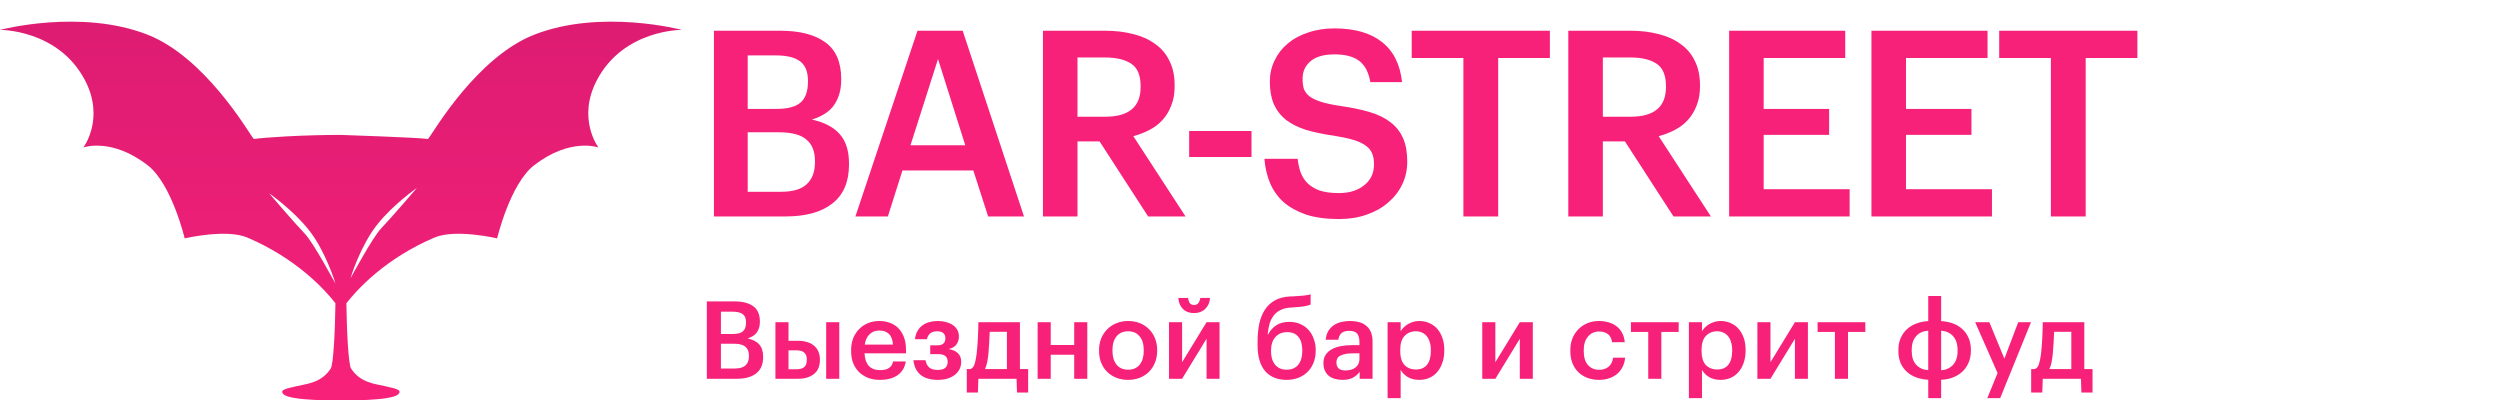 <svg width="231" height="37" viewBox="0 0 231 37" fill="none" xmlns="http://www.w3.org/2000/svg">
<path d="M49.35 3.21C44.09 5.275 40.096 12.125 39.683 12.663C39.638 12.72 39.586 12.788 39.541 12.846C39.532 12.845 39.529 12.839 39.518 12.838C38.566 12.703 31.476 12.465 31.476 12.465C27.935 12.465 24.435 12.703 23.481 12.838C23.471 12.839 23.468 12.844 23.458 12.846C23.414 12.788 23.361 12.72 23.317 12.663C22.905 12.126 18.911 5.276 13.649 3.21C7.47 0.781 0 2.761 0 2.761C0 2.761 5.387 2.706 7.854 7.42C9.713 10.968 7.705 13.626 7.705 13.626C7.705 13.626 10.295 12.678 13.648 15.273C15.875 16.998 17.065 22.026 17.065 22.026C17.065 22.026 20.913 21.12 22.857 21.951C27.407 23.892 30.002 26.747 30.996 28.02C30.958 30.832 30.792 33.685 30.564 34.044C29.69 35.416 28.262 35.469 27.389 35.688C26.519 35.904 25.789 35.991 26.188 36.421C26.78 37.057 31.354 37.001 31.5 36.997C31.645 37.001 36.219 37.057 36.81 36.421C37.21 35.993 36.482 35.904 35.611 35.688C34.737 35.469 33.309 35.416 32.436 34.044C32.209 33.684 32.041 30.832 32.006 28.02C32.998 26.747 35.594 23.892 40.142 21.951C42.086 21.12 45.935 22.026 45.935 22.026C45.935 22.026 47.124 16.997 49.35 15.273C52.706 12.678 55.295 13.626 55.295 13.626C55.295 13.626 53.289 10.968 55.146 7.42C57.612 2.706 63 2.761 63 2.761C63 2.761 55.529 0.781 49.35 3.21ZM28.153 21.58C27.209 20.601 24.861 17.857 24.861 17.857C24.861 17.857 27.017 19.348 28.525 21.235C30.094 23.204 30.999 26.18 30.999 26.21C30.999 26.239 28.983 22.44 28.153 21.58ZM35.233 21.087C34.404 21.946 32.383 25.748 32.383 25.716C32.383 25.686 33.289 22.712 34.861 20.741C36.368 18.852 38.524 17.363 38.524 17.363C38.524 17.363 36.177 20.104 35.233 21.087Z" fill="url(#paint0_linear_247_6227)"/>
<path d="M65.968 2.84H72.112C73.888 2.84 75.264 3.192 76.24 3.896C77.232 4.6 77.728 5.736 77.728 7.304V7.4C77.728 8.264 77.52 9.016 77.104 9.656C76.688 10.28 75.992 10.744 75.016 11.048C76.184 11.304 77.048 11.76 77.608 12.416C78.168 13.056 78.448 13.952 78.448 15.104V15.2C78.448 16.8 77.936 18 76.912 18.8C75.904 19.6 74.456 20 72.568 20H65.968V2.84ZM72.184 17.72C73.256 17.72 74.04 17.488 74.536 17.024C75.048 16.56 75.304 15.88 75.304 14.984V14.888C75.304 13.992 75.04 13.328 74.512 12.896C74 12.448 73.152 12.224 71.968 12.224H69.088V17.72H72.184ZM71.728 10.064C72.784 10.064 73.536 9.864 73.984 9.464C74.432 9.064 74.656 8.424 74.656 7.544V7.448C74.656 6.632 74.416 6.04 73.936 5.672C73.456 5.304 72.704 5.12 71.68 5.12H69.088V10.064H71.728ZM84.776 2.84H88.952L94.616 20H91.304L89.936 15.752H83.384L82.04 20H79.04L84.776 2.84ZM84.128 13.424H89.192L86.672 5.456L84.128 13.424ZM96.368 2.84H102.128C103.072 2.84 103.936 2.944 104.72 3.152C105.504 3.344 106.176 3.648 106.736 4.064C107.312 4.464 107.752 4.984 108.056 5.624C108.376 6.248 108.536 7 108.536 7.88V7.976C108.536 8.648 108.432 9.24 108.224 9.752C108.032 10.264 107.76 10.712 107.408 11.096C107.072 11.464 106.672 11.768 106.208 12.008C105.744 12.248 105.248 12.44 104.72 12.584L109.544 20H106.088L101.6 13.064H99.56V20H96.368V2.84ZM102.128 10.784C104.304 10.784 105.392 9.872 105.392 8.048V7.952C105.392 6.96 105.104 6.272 104.528 5.888C103.952 5.504 103.152 5.312 102.128 5.312H99.56V10.784H102.128ZM109.878 12.104H115.638V14.504H109.878V12.104ZM123.718 20.24C122.55 20.24 121.542 20.104 120.694 19.832C119.862 19.544 119.166 19.16 118.606 18.68C118.062 18.184 117.646 17.6 117.358 16.928C117.07 16.24 116.894 15.488 116.83 14.672H119.902C119.95 15.104 120.038 15.512 120.166 15.896C120.31 16.28 120.518 16.616 120.79 16.904C121.078 17.192 121.454 17.424 121.918 17.6C122.398 17.76 122.998 17.84 123.718 17.84C124.678 17.84 125.454 17.6 126.046 17.12C126.654 16.64 126.958 16 126.958 15.2C126.958 14.8 126.902 14.464 126.79 14.192C126.678 13.904 126.486 13.664 126.214 13.472C125.942 13.264 125.574 13.088 125.11 12.944C124.646 12.8 124.07 12.672 123.382 12.56C122.358 12.416 121.462 12.232 120.694 12.008C119.942 11.768 119.318 11.456 118.822 11.072C118.326 10.672 117.95 10.184 117.694 9.608C117.454 9.032 117.334 8.344 117.334 7.544C117.334 6.84 117.478 6.192 117.766 5.6C118.054 4.992 118.454 4.472 118.966 4.04C119.494 3.592 120.126 3.248 120.862 3.008C121.598 2.752 122.414 2.624 123.31 2.624C125.166 2.624 126.622 3.04 127.678 3.872C128.75 4.704 129.374 5.944 129.55 7.592H126.622C126.462 6.68 126.118 6.024 125.59 5.624C125.062 5.224 124.302 5.024 123.31 5.024C122.334 5.024 121.598 5.232 121.102 5.648C120.606 6.064 120.358 6.608 120.358 7.28C120.358 7.632 120.398 7.944 120.478 8.216C120.574 8.472 120.75 8.704 121.006 8.912C121.278 9.104 121.638 9.272 122.086 9.416C122.55 9.56 123.158 9.688 123.91 9.8C124.918 9.944 125.798 10.128 126.55 10.352C127.318 10.576 127.958 10.888 128.47 11.288C128.998 11.688 129.39 12.184 129.646 12.776C129.902 13.352 130.03 14.072 130.03 14.936C130.03 15.688 129.878 16.384 129.574 17.024C129.27 17.664 128.838 18.224 128.278 18.704C127.734 19.184 127.07 19.56 126.286 19.832C125.518 20.104 124.662 20.24 123.718 20.24ZM135.217 5.36H130.441V2.84H143.209V5.36H138.433V20H135.217V5.36ZM144.911 2.84H150.671C151.615 2.84 152.479 2.944 153.263 3.152C154.047 3.344 154.719 3.648 155.279 4.064C155.855 4.464 156.295 4.984 156.599 5.624C156.919 6.248 157.079 7 157.079 7.88V7.976C157.079 8.648 156.975 9.24 156.767 9.752C156.575 10.264 156.303 10.712 155.951 11.096C155.615 11.464 155.215 11.768 154.751 12.008C154.287 12.248 153.791 12.44 153.263 12.584L158.087 20H154.631L150.143 13.064H148.103V20H144.911V2.84ZM150.671 10.784C152.847 10.784 153.935 9.872 153.935 8.048V7.952C153.935 6.96 153.647 6.272 153.071 5.888C152.495 5.504 151.695 5.312 150.671 5.312H148.103V10.784H150.671ZM159.771 2.84H170.499V5.36H162.963V10.064H169.011V12.464H162.963V17.48H170.907V20H159.771V2.84ZM172.921 2.84H183.649V5.36H176.113V10.064H182.161V12.464H176.113V17.48H184.057V20H172.921V2.84ZM189.502 5.36H184.726V2.84H197.494V5.36H192.718V20H189.502V5.36Z" fill="#F82179"/>
<path d="M65.313 27.85H67.873C68.613 27.85 69.186 27.997 69.593 28.29C70.007 28.583 70.213 29.057 70.213 29.71V29.75C70.213 30.11 70.126 30.423 69.953 30.69C69.78 30.95 69.49 31.143 69.083 31.27C69.57 31.377 69.93 31.567 70.163 31.84C70.397 32.107 70.513 32.48 70.513 32.96V33C70.513 33.667 70.3 34.167 69.873 34.5C69.453 34.833 68.85 35 68.063 35H65.313V27.85ZM67.903 34.05C68.35 34.05 68.677 33.953 68.883 33.76C69.097 33.567 69.203 33.283 69.203 32.91V32.87C69.203 32.497 69.093 32.22 68.873 32.04C68.66 31.853 68.306 31.76 67.813 31.76H66.613V34.05H67.903ZM67.713 30.86C68.153 30.86 68.466 30.777 68.653 30.61C68.84 30.443 68.933 30.177 68.933 29.81V29.77C68.933 29.43 68.833 29.183 68.633 29.03C68.433 28.877 68.12 28.8 67.693 28.8H66.613V30.86H67.713ZM76.339 29.77H77.549V35H76.339V29.77ZM71.649 29.77H72.859V31.49H73.749C74.042 31.49 74.312 31.527 74.559 31.6C74.805 31.667 75.015 31.773 75.189 31.92C75.369 32.06 75.509 32.24 75.609 32.46C75.709 32.68 75.759 32.937 75.759 33.23V33.26C75.759 33.84 75.572 34.277 75.199 34.57C74.825 34.857 74.332 35 73.719 35H71.649V29.77ZM73.579 34.12C73.912 34.12 74.155 34.053 74.309 33.92C74.469 33.78 74.549 33.557 74.549 33.25V33.22C74.549 32.94 74.472 32.73 74.319 32.59C74.172 32.443 73.925 32.37 73.579 32.37H72.859V34.12H73.579ZM81.293 35.1C80.906 35.1 80.549 35.04 80.222 34.92C79.903 34.793 79.623 34.617 79.382 34.39C79.149 34.157 78.966 33.877 78.832 33.55C78.706 33.223 78.642 32.853 78.642 32.44V32.36C78.642 31.953 78.706 31.587 78.832 31.26C78.966 30.927 79.149 30.643 79.382 30.41C79.616 30.17 79.889 29.987 80.203 29.86C80.522 29.727 80.869 29.66 81.243 29.66C81.569 29.66 81.879 29.71 82.172 29.81C82.472 29.91 82.736 30.067 82.963 30.28C83.189 30.493 83.369 30.767 83.502 31.1C83.642 31.433 83.713 31.833 83.713 32.3V32.65H79.882C79.903 33.15 80.032 33.533 80.272 33.8C80.519 34.067 80.869 34.2 81.323 34.2C81.689 34.2 81.969 34.13 82.162 33.99C82.356 33.85 82.476 33.653 82.522 33.4H83.692C83.606 33.953 83.353 34.377 82.933 34.67C82.513 34.957 81.966 35.1 81.293 35.1ZM82.513 31.84C82.479 31.387 82.353 31.057 82.132 30.85C81.919 30.643 81.623 30.54 81.243 30.54C80.876 30.54 80.576 30.657 80.343 30.89C80.109 31.117 79.963 31.433 79.903 31.84H82.513ZM88.603 31.1C88.603 31.38 88.523 31.627 88.363 31.84C88.21 32.047 87.973 32.183 87.653 32.25C88.013 32.31 88.297 32.437 88.503 32.63C88.71 32.823 88.813 33.087 88.813 33.42V33.45C88.813 33.69 88.763 33.91 88.663 34.11C88.563 34.31 88.42 34.483 88.233 34.63C88.047 34.777 87.82 34.893 87.553 34.98C87.287 35.06 86.99 35.1 86.663 35.1C85.963 35.1 85.423 34.94 85.043 34.62C84.67 34.3 84.457 33.853 84.403 33.28H85.513C85.567 33.567 85.68 33.79 85.853 33.95C86.027 34.103 86.293 34.18 86.653 34.18C86.967 34.18 87.197 34.117 87.343 33.99C87.49 33.857 87.563 33.673 87.563 33.44V33.41C87.563 32.95 87.267 32.72 86.673 32.72H85.953V31.91H86.573C86.847 31.91 87.043 31.857 87.163 31.75C87.29 31.643 87.353 31.48 87.353 31.26V31.23C87.353 31.05 87.293 30.903 87.173 30.79C87.06 30.67 86.863 30.61 86.583 30.61C86.077 30.61 85.763 30.853 85.643 31.34H84.543C84.577 31.04 84.657 30.783 84.783 30.57C84.91 30.357 85.067 30.183 85.253 30.05C85.44 29.917 85.65 29.82 85.883 29.76C86.123 29.693 86.373 29.66 86.633 29.66C86.913 29.66 87.173 29.693 87.413 29.76C87.653 29.82 87.86 29.91 88.033 30.03C88.213 30.15 88.353 30.3 88.453 30.48C88.553 30.653 88.603 30.85 88.603 31.07V31.1ZM91.32 32.78C91.287 33.073 91.247 33.327 91.2 33.54C91.153 33.753 91.09 33.94 91.01 34.1H93.04V30.66H91.45C91.437 30.98 91.42 31.333 91.4 31.72C91.38 32.107 91.353 32.46 91.32 32.78ZM90.36 36.27H89.33V34.1H89.66C89.847 34.033 89.977 33.88 90.05 33.64C90.13 33.393 90.194 33.08 90.24 32.7C90.267 32.48 90.29 32.237 90.31 31.97C90.33 31.697 90.347 31.427 90.36 31.16C90.374 30.893 90.383 30.64 90.39 30.4C90.397 30.153 90.4 29.943 90.4 29.77H94.24V34.1H95V36.27H93.97L93.93 35H90.4L90.36 36.27ZM99.257 32.78H97.087V35H95.877V29.77H97.087V31.88H99.257V29.77H100.467V35H99.257V32.78ZM104.243 34.16C104.696 34.16 105.049 34.007 105.303 33.7C105.556 33.387 105.683 32.96 105.683 32.42V32.35C105.683 31.81 105.556 31.387 105.303 31.08C105.049 30.767 104.696 30.61 104.243 30.61C103.789 30.61 103.433 30.763 103.173 31.07C102.919 31.377 102.793 31.8 102.793 32.34V32.42C102.793 32.96 102.919 33.387 103.173 33.7C103.426 34.007 103.783 34.16 104.243 34.16ZM104.233 35.1C103.846 35.1 103.489 35.037 103.163 34.91C102.836 34.783 102.553 34.603 102.313 34.37C102.073 34.137 101.886 33.857 101.753 33.53C101.619 33.203 101.553 32.84 101.553 32.44V32.36C101.553 31.953 101.619 31.587 101.753 31.26C101.893 30.927 102.083 30.643 102.323 30.41C102.563 30.17 102.846 29.987 103.173 29.86C103.499 29.727 103.856 29.66 104.243 29.66C104.623 29.66 104.976 29.723 105.303 29.85C105.629 29.977 105.913 30.16 106.153 30.4C106.393 30.633 106.579 30.913 106.713 31.24C106.853 31.567 106.923 31.93 106.923 32.33V32.41C106.923 32.817 106.853 33.187 106.713 33.52C106.579 33.847 106.393 34.13 106.153 34.37C105.913 34.603 105.629 34.783 105.303 34.91C104.976 35.037 104.619 35.1 104.233 35.1ZM110.326 28.93C109.906 28.93 109.566 28.803 109.306 28.55C109.046 28.29 108.903 27.95 108.876 27.53H109.786C109.799 27.703 109.846 27.857 109.926 27.99C110.013 28.117 110.146 28.18 110.326 28.18C110.513 28.18 110.649 28.117 110.736 27.99C110.829 27.857 110.886 27.703 110.906 27.53H111.806C111.779 27.95 111.629 28.29 111.356 28.55C111.089 28.803 110.746 28.93 110.326 28.93ZM108.016 35V29.77H109.226V33.47L111.486 29.77H112.686V35H111.486V31.3L109.226 35H108.016ZM118.882 35.1C118.482 35.1 118.116 35.037 117.782 34.91C117.456 34.783 117.172 34.59 116.932 34.33C116.699 34.07 116.519 33.74 116.392 33.34C116.266 32.94 116.202 32.463 116.202 31.91V31.54C116.202 30.96 116.252 30.423 116.352 29.93C116.459 29.437 116.629 29.007 116.862 28.64C117.096 28.273 117.406 27.98 117.792 27.76C118.179 27.54 118.659 27.417 119.232 27.39L119.552 27.38C119.932 27.36 120.246 27.337 120.492 27.31C120.746 27.283 120.949 27.243 121.102 27.19V28.14C120.949 28.207 120.756 28.26 120.522 28.3C120.296 28.34 119.966 28.373 119.532 28.4L119.272 28.42C118.906 28.44 118.592 28.513 118.332 28.64C118.079 28.76 117.869 28.927 117.702 29.14C117.536 29.347 117.406 29.6 117.312 29.9C117.226 30.193 117.166 30.523 117.132 30.89H117.182C117.356 30.55 117.602 30.273 117.922 30.06C118.242 29.847 118.652 29.74 119.152 29.74C119.512 29.74 119.842 29.807 120.142 29.94C120.442 30.067 120.696 30.247 120.902 30.48C121.116 30.713 121.279 30.99 121.392 31.31C121.512 31.63 121.572 31.977 121.572 32.35V32.41C121.572 32.83 121.502 33.207 121.362 33.54C121.229 33.867 121.042 34.147 120.802 34.38C120.562 34.613 120.276 34.793 119.942 34.92C119.616 35.04 119.262 35.1 118.882 35.1ZM118.892 34.16C119.346 34.16 119.699 34.01 119.952 33.71C120.206 33.403 120.332 32.973 120.332 32.42V32.38C120.332 31.847 120.216 31.433 119.982 31.14C119.749 30.84 119.402 30.69 118.942 30.69C118.476 30.69 118.109 30.843 117.842 31.15C117.576 31.45 117.442 31.87 117.442 32.41V32.46C117.442 32.98 117.569 33.393 117.822 33.7C118.076 34.007 118.432 34.16 118.892 34.16ZM124.034 35.1C123.794 35.1 123.568 35.07 123.354 35.01C123.141 34.95 122.954 34.86 122.794 34.74C122.641 34.613 122.518 34.453 122.424 34.26C122.331 34.06 122.284 33.823 122.284 33.55C122.284 33.243 122.354 32.987 122.494 32.78C122.634 32.567 122.824 32.397 123.064 32.27C123.304 32.137 123.588 32.04 123.914 31.98C124.241 31.92 124.591 31.89 124.964 31.89H125.614V31.62C125.614 31.267 125.544 31.003 125.404 30.83C125.271 30.657 125.024 30.57 124.664 30.57C124.344 30.57 124.104 30.643 123.944 30.79C123.791 30.93 123.698 31.13 123.664 31.39H122.494C122.521 31.083 122.598 30.823 122.724 30.61C122.851 30.39 123.014 30.21 123.214 30.07C123.414 29.93 123.644 29.827 123.904 29.76C124.164 29.693 124.441 29.66 124.734 29.66C125.028 29.66 125.301 29.693 125.554 29.76C125.808 29.82 126.028 29.927 126.214 30.08C126.408 30.227 126.558 30.423 126.664 30.67C126.771 30.91 126.824 31.21 126.824 31.57V35H125.634V34.36C125.461 34.587 125.251 34.767 125.004 34.9C124.758 35.033 124.434 35.1 124.034 35.1ZM124.324 34.23C124.698 34.23 125.004 34.14 125.244 33.96C125.491 33.773 125.614 33.51 125.614 33.17V32.65H124.994C124.534 32.65 124.168 32.713 123.894 32.84C123.621 32.96 123.484 33.18 123.484 33.5C123.484 33.72 123.548 33.897 123.674 34.03C123.808 34.163 124.024 34.23 124.324 34.23ZM128.211 29.77H129.421V30.61C129.495 30.483 129.588 30.363 129.701 30.25C129.815 30.137 129.945 30.037 130.091 29.95C130.245 29.863 130.408 29.793 130.581 29.74C130.755 29.687 130.938 29.66 131.131 29.66C131.458 29.66 131.761 29.72 132.041 29.84C132.328 29.96 132.575 30.133 132.781 30.36C132.988 30.587 133.151 30.867 133.271 31.2C133.391 31.527 133.451 31.9 133.451 32.32V32.4C133.451 32.82 133.391 33.197 133.271 33.53C133.158 33.863 132.998 34.147 132.791 34.38C132.591 34.613 132.348 34.793 132.061 34.92C131.781 35.04 131.471 35.1 131.131 35.1C130.711 35.1 130.355 35.01 130.061 34.83C129.775 34.65 129.561 34.433 129.421 34.18V36.79H128.211V29.77ZM130.831 34.14C131.278 34.14 131.618 33.997 131.851 33.71C132.091 33.417 132.211 32.987 132.211 32.42V32.34C132.211 32.053 132.175 31.803 132.101 31.59C132.035 31.37 131.938 31.187 131.811 31.04C131.685 30.893 131.538 30.787 131.371 30.72C131.205 30.647 131.021 30.61 130.821 30.61C130.401 30.61 130.055 30.753 129.781 31.04C129.515 31.32 129.381 31.753 129.381 32.34V32.42C129.381 33.007 129.511 33.44 129.771 33.72C130.038 34 130.391 34.14 130.831 34.14ZM136.961 35V29.77H138.171V33.47L140.431 29.77H141.631V35H140.431V31.3L138.171 35H136.961ZM147.738 35.1C147.364 35.1 147.014 35.04 146.688 34.92C146.368 34.8 146.088 34.627 145.848 34.4C145.614 34.173 145.431 33.897 145.298 33.57C145.164 33.243 145.098 32.87 145.098 32.45V32.37C145.098 31.957 145.164 31.583 145.298 31.25C145.438 30.917 145.628 30.633 145.868 30.4C146.108 30.16 146.388 29.977 146.708 29.85C147.028 29.723 147.371 29.66 147.738 29.66C148.024 29.66 148.304 29.697 148.578 29.77C148.851 29.837 149.094 29.947 149.308 30.1C149.528 30.253 149.711 30.457 149.858 30.71C150.004 30.957 150.094 31.26 150.128 31.62H148.958C148.904 31.267 148.771 31.013 148.558 30.86C148.344 30.707 148.078 30.63 147.758 30.63C147.551 30.63 147.361 30.67 147.188 30.75C147.014 30.823 146.864 30.937 146.738 31.09C146.611 31.237 146.511 31.417 146.438 31.63C146.371 31.843 146.338 32.083 146.338 32.35V32.43C146.338 33.003 146.468 33.437 146.728 33.73C146.988 34.023 147.341 34.17 147.788 34.17C147.948 34.17 148.098 34.147 148.238 34.1C148.384 34.053 148.514 33.983 148.628 33.89C148.741 33.797 148.834 33.68 148.908 33.54C148.981 33.4 149.028 33.237 149.048 33.05H150.158C150.138 33.35 150.064 33.627 149.938 33.88C149.818 34.127 149.654 34.343 149.448 34.53C149.241 34.71 148.991 34.85 148.698 34.95C148.411 35.05 148.091 35.1 147.738 35.1ZM155.109 30.67H153.509V35H152.299V30.67H150.699V29.77H155.109V30.67ZM156.053 29.77H157.263V30.61C157.336 30.483 157.43 30.363 157.543 30.25C157.656 30.137 157.786 30.037 157.933 29.95C158.086 29.863 158.25 29.793 158.423 29.74C158.596 29.687 158.78 29.66 158.973 29.66C159.3 29.66 159.603 29.72 159.883 29.84C160.17 29.96 160.416 30.133 160.623 30.36C160.83 30.587 160.993 30.867 161.113 31.2C161.233 31.527 161.293 31.9 161.293 32.32V32.4C161.293 32.82 161.233 33.197 161.113 33.53C161 33.863 160.84 34.147 160.633 34.38C160.433 34.613 160.19 34.793 159.903 34.92C159.623 35.04 159.313 35.1 158.973 35.1C158.553 35.1 158.196 35.01 157.903 34.83C157.616 34.65 157.403 34.433 157.263 34.18V36.79H156.053V29.77ZM158.673 34.14C159.12 34.14 159.46 33.997 159.693 33.71C159.933 33.417 160.053 32.987 160.053 32.42V32.34C160.053 32.053 160.016 31.803 159.943 31.59C159.876 31.37 159.78 31.187 159.653 31.04C159.526 30.893 159.38 30.787 159.213 30.72C159.046 30.647 158.863 30.61 158.663 30.61C158.243 30.61 157.896 30.753 157.623 31.04C157.356 31.32 157.223 31.753 157.223 32.34V32.42C157.223 33.007 157.353 33.44 157.613 33.72C157.88 34 158.233 34.14 158.673 34.14ZM162.381 35V29.77H163.591V33.47L165.851 29.77H167.051V35H165.851V31.3L163.591 35H162.381ZM172.356 30.67H170.756V35H169.546V30.67H167.946V29.77H172.356V30.67ZM179.361 29.67C179.748 29.69 180.108 29.76 180.441 29.88C180.774 30 181.064 30.173 181.311 30.4C181.558 30.62 181.751 30.89 181.891 31.21C182.038 31.53 182.111 31.9 182.111 32.32V32.4C182.111 32.82 182.038 33.193 181.891 33.52C181.751 33.847 181.558 34.123 181.311 34.35C181.064 34.577 180.774 34.753 180.441 34.88C180.108 35.007 179.748 35.077 179.361 35.09V36.79H178.171V35.09C177.784 35.07 177.421 35 177.081 34.88C176.748 34.76 176.458 34.59 176.211 34.37C175.964 34.15 175.768 33.88 175.621 33.56C175.481 33.233 175.411 32.86 175.411 32.44V32.36C175.411 31.94 175.481 31.567 175.621 31.24C175.768 30.913 175.964 30.637 176.211 30.41C176.458 30.183 176.748 30.01 177.081 29.89C177.421 29.763 177.784 29.69 178.171 29.67V27.35H179.361V29.67ZM179.361 34.21C179.814 34.183 180.181 34.017 180.461 33.71C180.741 33.403 180.881 32.977 180.881 32.43V32.36C180.881 31.793 180.741 31.36 180.461 31.06C180.188 30.753 179.821 30.587 179.361 30.56V34.21ZM178.171 30.56C177.711 30.58 177.341 30.743 177.061 31.05C176.781 31.357 176.641 31.783 176.641 32.33V32.41C176.641 32.977 176.781 33.41 177.061 33.71C177.341 34.01 177.711 34.173 178.171 34.2V30.56ZM184.575 34.47L182.505 29.77H183.815L185.205 33.14L186.485 29.77H187.665L184.815 36.79H183.625L184.575 34.47ZM189.67 32.78C189.636 33.073 189.596 33.327 189.55 33.54C189.503 33.753 189.44 33.94 189.36 34.1H191.39V30.66H189.8C189.786 30.98 189.77 31.333 189.75 31.72C189.73 32.107 189.703 32.46 189.67 32.78ZM188.71 36.27H187.68V34.1H188.01C188.196 34.033 188.326 33.88 188.4 33.64C188.48 33.393 188.543 33.08 188.59 32.7C188.616 32.48 188.64 32.237 188.66 31.97C188.68 31.697 188.696 31.427 188.71 31.16C188.723 30.893 188.733 30.64 188.74 30.4C188.746 30.153 188.75 29.943 188.75 29.77H192.59V34.1H193.35V36.27H192.32L192.28 35H188.75L188.71 36.27Z" fill="#F82179"/>
<defs>
<linearGradient id="paint0_linear_247_6227" x1="31.5" y1="37" x2="31.5" y2="2" gradientUnits="userSpaceOnUse">
<stop stop-color="#F82179"/>
<stop offset="1" stop-color="#DD1C72"/>
</linearGradient>
</defs>
</svg>
